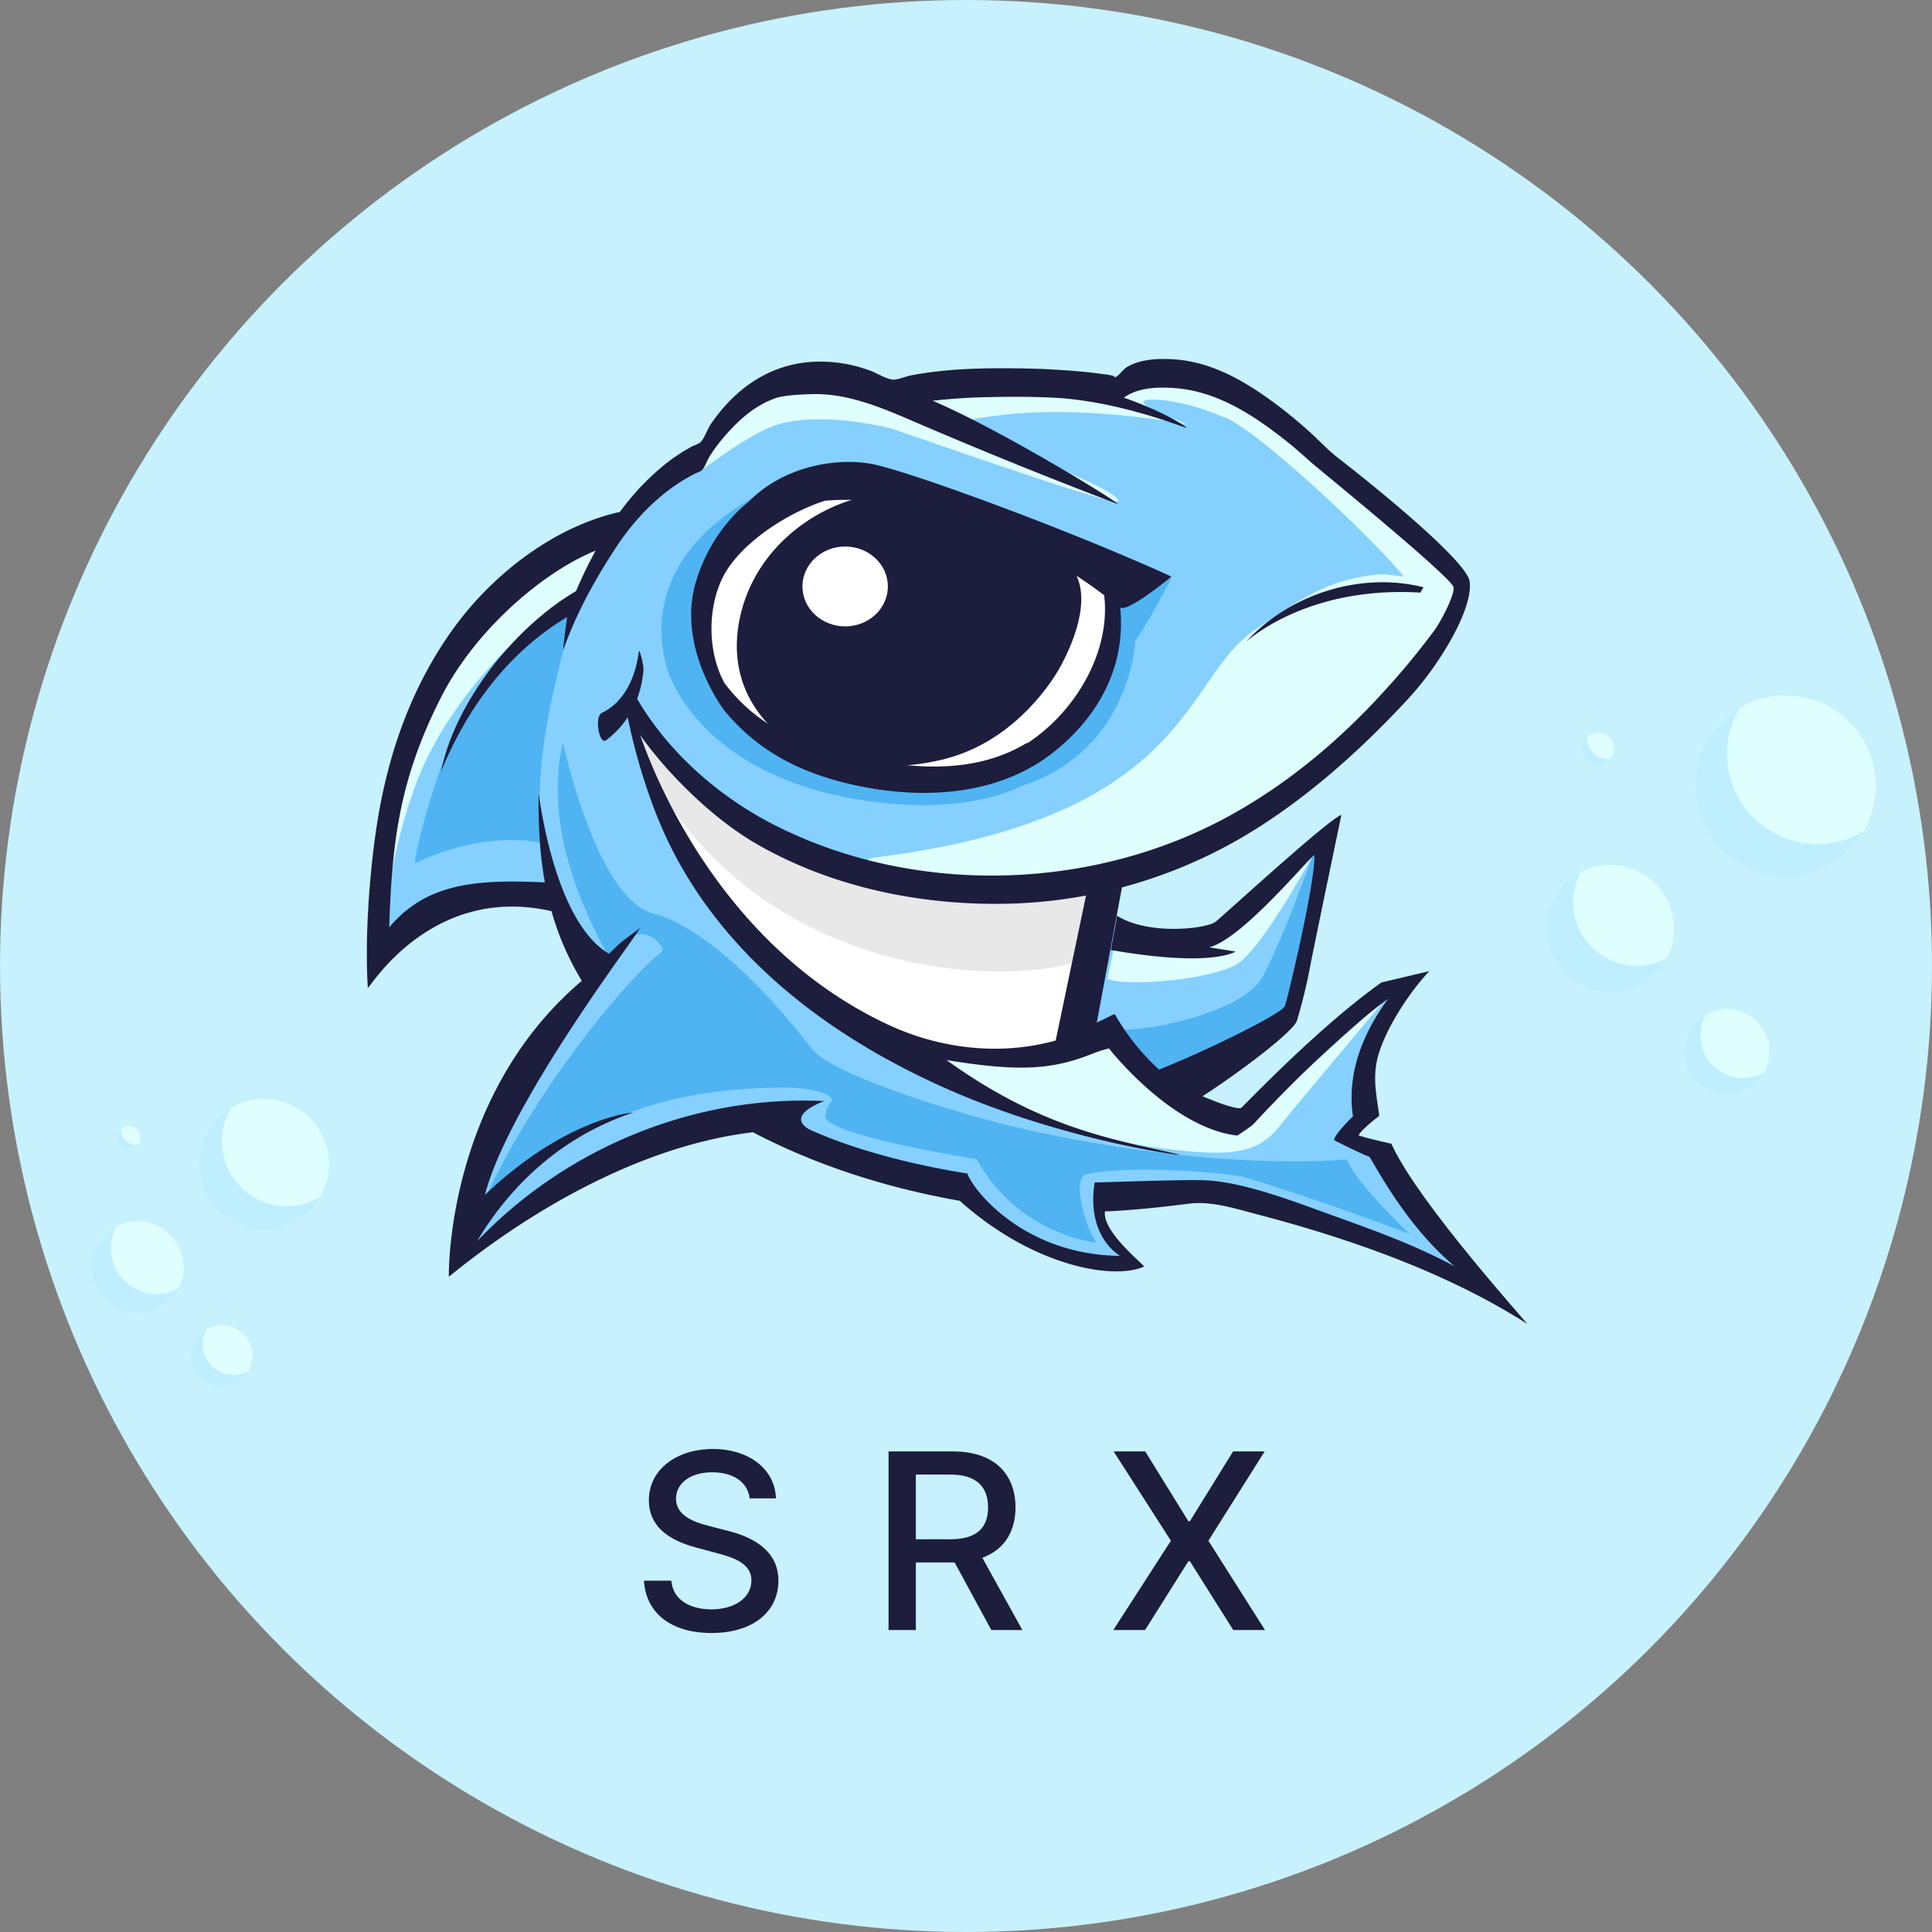<svg width="128" height="128" fill="none" xmlns="http://www.w3.org/2000/svg"><rect width="100%" height="100%" fill="#808080" stroke="none"/><circle cx="64" cy="64" r="64" fill="#C7F1FC"/><path d="M17.491 81.439a4.312 4.312 0 100-8.624 4.312 4.312 0 000 8.624z" fill="#DEFFFD"/><path opacity=".35" d="M19.013 79.917a4.312 4.312 0 01-4.312-4.312c0-.798.221-1.543.6-2.184a4.302 4.302 0 00-2.122 3.706 4.312 4.312 0 004.312 4.312c1.58 0 2.956-.853 3.707-2.12a4.286 4.286 0 01-2.185.598z" fill="#85D0FF"/><path d="M9.121 86.998a3.044 3.044 0 100-6.088 3.044 3.044 0 000 6.088z" fill="#DEFFFD"/><path opacity=".35" d="M10.39 85.73a3.044 3.044 0 01-2.69-4.466 3.042 3.042 0 001.421 5.734c1.167 0 2.18-.658 2.69-1.622a3.029 3.029 0 01-1.421.353z" fill="#85D0FF"/><path d="M8.528 76.113a.761.761 0 100-1.522.761.761 0 000 1.522z" fill="#DEFFFD"/><path opacity=".35" d="M9.035 75.86c-.56 0-1.015-.455-1.015-1.015 0-.021.005-.04.006-.062a.756.756 0 00-.26.569.76.76 0 001.33.501c-.02.001-.04.006-.061.006z" fill="#85D0FF"/><path d="M14.702 91.855a2.029 2.029 0 100-4.058 2.029 2.029 0 000 4.058z" fill="#DEFFFD"/><path opacity=".35" d="M15.462 91.094a2.03 2.03 0 01-1.763-3.031 2.027 2.027 0 001.002 3.792c.756 0 1.414-.414 1.763-1.027a2.018 2.018 0 01-1.002.266z" fill="#85D0FF"/><path d="M118.292 58.037a5.98 5.98 0 100-11.96 5.98 5.98 0 000 11.96z" fill="#DEFFFD"/><path opacity=".35" d="M120.403 55.926a5.98 5.98 0 01-5.98-5.98c0-1.107.306-2.14.83-3.03a5.966 5.966 0 00-2.941 5.14 5.98 5.98 0 005.98 5.981c2.191 0 4.1-1.183 5.14-2.941a5.94 5.94 0 01-3.029.83z" fill="#85D0FF"/><path d="M106.684 65.746a4.221 4.221 0 100-8.442 4.221 4.221 0 000 8.442z" fill="#DEFFFD"/><path opacity=".35" d="M108.442 63.988a4.221 4.221 0 01-3.731-6.194 4.22 4.22 0 001.972 7.953 4.218 4.218 0 003.731-2.25 4.2 4.2 0 01-1.972.49z" fill="#85D0FF"/><path d="M105.861 50.65a1.055 1.055 0 100-2.11 1.055 1.055 0 000 2.11z" fill="#DEFFFD"/><path opacity=".35" d="M106.564 50.298c-.778 0-1.408-.63-1.408-1.407 0-.029.007-.056.009-.085-.219.194-.36.474-.36.789a1.051 1.051 0 001.844.695c-.029.002-.056.008-.085.008z" fill="#85D0FF"/><path d="M114.422 72.482a2.814 2.814 0 100-5.628 2.814 2.814 0 000 5.628z" fill="#DEFFFD"/><path opacity=".35" d="M115.477 71.428a2.814 2.814 0 01-2.445-4.204 2.814 2.814 0 103.835 3.835c-.41.234-.884.369-1.39.369z" fill="#85D0FF"/><path d="M72.19 60.703c3.9 2.707 8.562.931 8.562.931 3.052-2.665 4.705-4.018 7.29-6.598.206-.205-2.204 11.927-2.204 11.927-.552.788-1.065 1.24-1.865 1.946-.492.434-6.651 5.752-10.173 3.722-1.526-.887-1.932-2.8-2.373-4.907-.122-.583-1.065-8.29.763-7.02zm-9.157 17.002c0 3.807 12.123 6.175 12.123 6.175.16-.426-4.663-3.214-.763-5.921 1.906-1.32-11.358-2.47-11.36-.254zm-23.567-12.73c-5.934 2.707-9.664 19.498-9.664 19.498.37.169 10.003-9.813 19.846-10.59 4.676-.368 6.644.928 7.112.016 1.184-2.303-10.178-12.17-17.294-8.924zm3.306-31.087c-1.356-.567-8.053.945-13.648 10.504-5.461 9.335-4.005 18.446-4.027 19.486 0 0 2.077-6.048 13.267-4.018 8.788 1.59 9.195-23.968 4.408-25.972z" fill="#85D0FF"/><path d="M40.61 35.103c-5.028 7.29-5.703 18.99-4.196 24.235 3.888 13.534 22.658 20.234 36.326 19.794 2.628-.085 6.315-.592 6.315-.592 9.58 1.057 21.363 8.628 21.363 8.628-8.308-8.12-8.138-11.166-8.138-11.166-.39-.076-2.84-.085-2.543-.93 0 0 .202-1.087.678-1.65 0 0 .127-.973.339-3.172.32-3.32 2.204-4.949 2.204-4.949-.205-.218-2.857 1.142-4.323 2.33-4.79 3.874-6.528 6.51-6.528 6.51a4.758 4.758 0 01-1.102-.17 9.408 9.408 0 01-4.07-2.03 17.318 17.318 0 01-3.305-3.975c-.417.042-7.29 5.943-19.144-1.475-8.323-5.208-14.203-21.73-13.748-21.956 0 0 1.11 2.842 3.73 5.836 6.325 7.23 18.31 9.743 28.06 7.698 13.838-2.903 21.532-13.512 24.245-18.926.076-.15-3.58-4.294-9.283-8.692 0 0-5.1-5.211-8.901-5.764-4.07-.593-4.79 1.026-4.79 1.026-3.306-.676-11.336-.845-14.835.212a19.892 19.892 0 00-2.543-.93c-2.323-.626-5.551-.222-7.46 1.607-1.187 1.137-1.95 1.945-2.713 3.468 0 0-2.925 1.1-5.638 5.033z" fill="#85D0FF"/><path d="M43.897 53.885c4.746 6.562 9.153 12.788 16.95 15.312 3.745 1.238 7.628.624 11.398.388.88-5.384 1.695-8.725 2.077-11.343-12.062 1.405-25.167-1.15-32.365-11.072-.46-.643.728 4.964 1.94 6.715z" fill="#fff"/><path d="M53.791 31.38c-.992-.17-5.076 1.93-7.153 3.988-4.032 3.998-2.672 8.444-2.253 9.45 1.122 2.708 4.632 6.985 12.845 8.214 6.973 1.044 10.205-.88 10.612-1.015 7.095-2.368 7.377-9.56 7.377-9.56.963-1.369 2.389-4.15 2.389-4.15s-3.953.083-7.121-1.455c-4.588-2.223-9.234-4.231-16.696-5.473zM37.8 40.542c-.182-1.247-3.746 1.966-3.946 2.159-4.418 4.27-6.519 14.58-6.366 14.5 4.832-2.324 8.428-1.338 8.428-1.338-.9-6.664 2.07-14.037 1.884-15.321zm-.495 8.699c-.34 1.086-.594 3.695.042 6.622.893 4.114 3.179 7.878 3.179 7.878.191-.269 1.287-1.58 1.287-1.58.848-.908 2.402.613 2.034.888-2.165 1.655-8.297 8.936-11.698 16.33-.145.313 3.151-2.748 5.076-3.697 4.4-2.16 7.785-3.514 14.318-3.627 1.897-.03 3.262.262 3.606.786 0 0-.698.946-.391 1.318 1.017 1.24 9.947 2.636 9.947 2.636 2.79 5.055 7.947 5.54 7.947 5.54-.678-.854-1.726-4.325-.643-4.545 3.211-.657 9.647-.036 10.326.17 7.59 2.303 11.965 4.27 10.91 3.643-.12-.07-3.505-3.383-4.013-4.793 0 0-8.542.924-21.778-2.094-3.571-.814-12.294-3.456-13.661-5.216-4.663-6.006-8.262-8.384-10.536-8.988-3.748-.993-5.952-11.271-5.952-11.271z" fill="#50B4F2"/><path d="M74.21 68.189c1.37.211 8.167-1.015 9.466-3.522 1.91-3.694 3.508-8.926 3.652-8.64.339.661-1.096 9.812-2.254 11.106-2.373 2.638-6.547 5.622-8.943 4.143-1.11-.686-2.703-3.209-1.921-3.087z" fill="#50B4F2"/><path d="M43.346 51.722c8.236 14.143 25.79 13.795 29.6 11.332.292-.189.869-5.037.869-5.037-.42-.338-13.996 2.168-21.969-2.198-7.033-3.852-8.907-8.81-9.99-8.13 0 0 .813 2.863 1.49 4.033z" fill="#E8E8E8"/><path d="M55.207 32.477c-3.593.56-7.518 3.722-8.138 8.459-.267 2.018-.114 5.319 1.298 5.81.187.063 3.391 3.114 7.667 4.313 2.9.81 8.74.298 9.346.085 3.949-1.394 6.3-4.399 6.782-5.245.783-1.368 2.373-4.737.903-6.711-1.47-1.974-16.607-6.906-17.858-6.712z" fill="#fff"/><path d="M57.75 32.816c-3.593.56-7.745 3.446-8.732 8.12-1.251 5.921 3.615 9.068 6.26 9.532 4.598.803 7.63-.253 8.243-.466 3.949-1.394 6.124-4.786 6.613-5.625.783-1.369 2.373-4.737.903-6.711-1.47-1.974-12.036-5.045-13.287-4.85z" fill="#1D1D3D"/><path d="M55.994 41.5c1.562 0 2.83-1.185 2.83-2.647 0-1.46-1.268-2.645-2.83-2.645-1.563 0-2.83 1.184-2.83 2.645 0 1.462 1.267 2.646 2.83 2.646z" fill="#fff"/><path d="M96.326 37.966c-.106-.16-10.482-9.152-13.509-11.167-2.759-1.836-5.632-2.068-6.641-1.987-1.49.129-1.11.796-2.859 1.058-1.498.223-.9.269-3.112 0-1.579-.193-4.69-1.015-5.759-.762-4.497 1.058-10.056.161-12.232.593-.995.196-3.384.676-4.371 2.538-.485.917-1.74 2.607-1.346 2.847.118.071 3.314-2.588 5.396-3.062 3.148-.716 7.21.384 7.21.384 9.111 3.139 15.248 5.245 14.996 4.737-.555-1.108-10.532-4.485-10.456-4.991.035-.232.482-.362 2.186-.592 5.296-.72 11.139.254 12.778.534.264.046-2.956-1.09-2.858-1.465.067-.24 1.141-.169 1.94-.023 1.476.274 1.966.462 3.531 1.08 1.925.764 8.927 7.134 11.782 10.491-.155.012-1.292-.142-1.458-.13-3.5.24-5.487 1.716-8.434 3.704-4.76 3.215-4.215 12.443-25.139 15.059-1.762.221 1.79 1.118 5.93 1.379 14.434.905 21.102-5.246 28.164-12.014 1.075-1.03 3.772-3.952 4.54-6.881a1.666 1.666 0 00-.28-1.33zm-56.351-2.64c-.546-.489-2.32.653-3.391 1.354a26.164 26.164 0 00-6.358 5.837c-3.596 4.906-4.52 9.861-5.002 12.603-.808 4.614.122 7.135.319 7.148.282.019-.56-3.045 1.938-10.108 1.787-5.054 6.624-10.659 11.392-13.112.629-.323 1.746-3.146 1.102-3.722zm18.65 33.998c-.195.44 4.124 2.191 5.638 3.046 1.705.969 5.914 2.732 11.215 3.505 6.504.949 7.944.602 9.64-1.692.126-.169 6.272-7.537 7.205-8.586.217-.243-7.826 7.333-8.69 7.698-1.685.714-2.802.883-4.492.254-2.544-.95-3.334-4.216-5.477-4.399-.797-.068-1.204.239-2.589.72-.975.337-3.411.155-6.643-.116-5.03-.41-5.596-.903-5.807-.43zm14.749-4.476c1.299.582 7.363.013 8.776-1.107 1.865-1.478 5.177-7.714 5.177-7.714s-1.59 1.297-3.016 2.73c-3.377 3.394-3.084 3.494-3.73 3.807-2.81 1.353-6.58-.709-6.58-.709l-.627 2.993z" fill="#DEFFFD"/><path d="M92.18 75.772s-1.446-.308-2.167-.548c.137-.362 1.368-1.298 1.368-1.298-.156-1.157-.395-2.242-.2-3.424.324-1.952 2.16-4.737 3.515-6.161l-3.18.752c-1.937 1.398-4.623 3.577-9.26 8.29-.17.17-1.41-.249-2.587-.756 2.4-1.538 6.016-4.268 6.255-5 .372-1.242.676-2.503.91-3.779.395-1.995 2.035-9.855 2.035-9.855-.777.197-8.139 6.967-8.373 7.106-.768.465-4.469.856-6.498-.435-.03.33-.402 2.276-.402 2.276 6.103 1.06 7.879.303 8.269.105l-1.748-.283c2.16-.56 6.371-5.656 6.965-6.124.078 1.839-1.85 9.837-1.96 10.03-.34.592-5.641 3.144-8.335 4.193a15.156 15.156 0 01-2.91-3.638l-.068-.032s-3.068 1.538-4.082 1.804c-3.618.947-7.49.466-10.84-1.087-12.173-5.645-16.276-18.76-16.484-19.222 1.864 2.645 4.879 5.573 7.63 7.173 4.823 2.81 10.531 4.05 16.088 4.022a32.247 32.247 0 0015.978-4.292c4.137-2.384 7.916-5.752 11.156-9.246 2.162-2.326 4.366-6.048 4.111-7.824-.17-1.234-5.34-5.561-8.774-8.226-.612-.475-1.312-1.226-1.865-1.717a32.843 32.843 0 00-1.982-1.646c-2.116-1.594-4.411-2.996-7.114-3.132-.977-.049-2.046.004-2.921.493-.305.169-.509.53-.77.676-.17.099.054.017-.236-.076a3.778 3.778 0 00-.634-.103 27.374 27.374 0 00-1.577-.183 53.15 53.15 0 00-3.779-.196c-2.465-.04-4.991 0-7.42.474-.326.064-.847.303-1.159.265-.475-.055-1.04-.434-1.494-.595a9.431 9.431 0 00-4.069-.562c-2.763.25-4.954 1.861-6.485 4.12-.227.338-.426.954-.697 1.208-.16.098-.33.178-.508.24-.74.398-1.438.873-2.08 1.416a16.79 16.79 0 00-2.736 2.947c-4.308.948-8.331 4.06-10.903 7.55-2.962 4.025-4.547 8.703-5.256 13.59-.456 3.142-.736 7.206-.538 10.378.016.24 4.07-6.91 12.17-5.075a18.456 18.456 0 002.008 4.617c-9.03 7.653-8.816 19.536-8.808 19.602 5.793-4.715 13.038-8.722 20.147-9.57 4.22 2.216 8.871 3.676 13.518 4.51l.183.032c4.843 4.337 10.148 5.264 12.208 4.362.108-.047-2.81-2.308-2.584-3.666h.212c1.797-.085 3.59-.283 5.374-.508 1.449-.186 3.09.339 4.482.707 6.064 1.579 12.616 3.87 17.885 7.25.165.094-7.231-8.03-8.984-11.93zm4.227 8.146c-2.962-1.599-5.978-2.614-9.107-3.75-1.805-.657-4.933-1.816-7.251-1.96-1.268-.08-5.634.086-7.525.135-.575 3.634 1.686 4.86 1.686 4.86-6.5-.063-9.834-4.51-10.116-5.453-3.796-.606-7.646-1.624-10.512-2.94-1.581-.967 1.031-1.86 1.04-1.86-8.593-.418-17.124 3.09-23.016 9.288 1.685-2.85 4.906-6.732 10.376-8.537 0 0-4.408.283-9.852 5.461 1.595-6.244 10.681-17.982 10.239-17.647-1.087.822-1.063.72-2.018 1.677-3.527-2.078-4.532-9.813-4.668-10.618-.017 1.057.012 2.08.077 3.086.06.938.173 1.873.339 2.798-4.081-.159-7.698-.142-10.309 2.976.17-5.808.738-9.904 3.391-15.158 2.362-4.692 6.984-8.478 10.281-9.794a28.04 28.04 0 00-1.298 2.681c-3.9 2.27-7.98 7.199-8.937 11.932 2.45-5.956 6.055-8.854 8.342-10.208 0 0-.326 2.406-.233 2.139.607-1.743 1.662-4.017 3.522-6.825 1.32-1.998 3.125-3.813 5.31-4.88a1.65 1.65 0 00.299-.136c.22-.18.376-.677.542-.938.206-.333.432-.653.678-.959.892-1.098 1.959-2.167 3.27-2.74.152-.066.306-.127.46-.183.636-.196 1.826-.242 2.464-.254 2.694-.049 5.239 1.225 7.657 2.24A335.147 335.147 0 0074 33.376c.73.279-7.547-4.842-12.207-6.825a40.063 40.063 0 013.9-.245c1.525-.03 3.071-.026 4.613.072 3.777.295 7.327 1.643 8.233 1.95.38.128-1.245-1-4.078-1.98a2.34 2.34 0 01.297-.191c.817-.447 1.834-.508 2.743-.465 2.913.113 5.34 1.663 7.59 3.425.625.488 1.213 1.015 1.803 1.543.265.237 9.325 7.613 9.412 8.256.064.52-.836 2.255-1.294 2.876a51.089 51.089 0 01-3.34 4.039c-3.084 3.383-6.657 6.35-10.717 8.487-8.986 4.727-20.44 4.976-29.549.391-3.85-1.939-7.362-5.042-9.459-8.875-.13.332-.3.646-.509.935a40.2 40.2 0 001.882 6.768c1.34 3.512 5.316 12.42 19.592 18.679 7.799 3.422 15.95 4.458 15.208 4.278-3.964-.959-8.933-1.585-15.405-6.26 4.786.779 6.951.644 9.608-.4a8.157 8.157 0 011.15-.373s4.094 5.265 8.502 5.773c0 0 .9-.574 1.103-.794.488-.53.986-1.053 1.488-1.57a84.064 84.064 0 014.473-4.283c.929-.822 1.865-1.65 2.882-2.379l.043-.03c-1.865 2.537-2.713 5.18-2.327 7.782 0 0-1.217 1.169-1.254 1.577 0 0 1.822.93 2.346 1.098.62.996 2.528 4.654 5.68 7.293l-.003-.01z" fill="#1D1D3D"/><path d="M41.09 44.396c.011 0 .018.037.022.093-.043-.121-.022-.093-.022-.093zm30.485 22.655c-.023-.12.034.215 0 .03v-.03zM94.1 39.263l.21-.355c-4.143-1.046-8.851.441-11.723 3.584-.182.198 3.753-3.703 11.513-3.23zM92.519 75.26c.014-.01.02-.02.016-.03a.048.048 0 00-.016.03zm.218.631a.183.183 0 010 .033v-.043c-.01-.03-.022-.047 0 .043a.04.04 0 000-.033zM77.608 38.2c-6.896-3.15-17.528-7.037-19.893-7.47-2.29-.418-5.814.14-8.139 2.537 0 0-2.446 1.748-3.492 5.358-1.263 4.377 1.958 8.601 2.114 8.694 2.214 2.567 4.978 3.923 8.308 4.67 3.9.878 8.42.845 11.997-1.268.075-.044 6.385-3.503 5.715-10.462.567.296 3.39-2.059 3.39-2.059zm-9.515 11.022a.303.303 0 00-.136.041c-3.411 2.03-7.48 1.702-11.209.895-3.535-.765-6.488-1.927-8.743-4.89-1.167-2.13-1.114-5.058-.104-7.046 1.12-2.199 4.205-4.229 6.767-5.051 1.087-.08 2.255-.09 3.152.09a43.224 43.224 0 016.941 2.006c3.97 1.522 5.443 1.913 8.393 4.173.447 3.697-1.857 7.676-5.061 9.782zm-28.206-2.001c-.535.253-.184 2.157.266 1.823 1.507-1.122 2.341-2.826 2.479-4.682.02-.264-.277-1.522-.317-1.159-.178 1.558-.92 3.31-2.428 4.018z" fill="#1D1D3D"/><path d="M72.443 68.948L74.58 57.46l-2.404.802-2.404 11.486 2.67-.801zM49.667 99.27h1.74C51.356 97.375 49.662 96 47.23 96c-2.401 0-4.242 1.358-4.242 3.397 0 1.647 1.192 2.612 3.114 3.126l1.414.381c1.28.335 2.267.751 2.267 1.803 0 1.155-1.116 1.918-2.652 1.918-1.391 0-2.548-.613-2.653-1.901h-1.812c.117 2.143 1.794 3.466 4.476 3.466 2.81 0 4.43-1.461 4.43-3.466 0-2.132-1.923-2.958-3.442-3.328l-1.169-.3c-.935-.237-2.18-.67-2.173-1.803 0-1.005.929-1.75 2.401-1.75 1.373 0 2.349.635 2.478 1.727zm9.204 8.724h1.805v-4.477h2.571l2.431 4.477h2.057l-2.653-4.789c1.467-.538 2.197-1.745 2.197-3.334 0-2.178-1.367-3.71-4.142-3.71H58.87v11.833zm1.805-6.014v-4.287h2.268c1.782 0 2.518.838 2.518 2.178 0 1.335-.736 2.109-2.495 2.109h-2.29zm15.198-5.818h-2.091l3.792 5.916-3.816 5.916h2.104l2.875-4.564h.093l2.875 4.564h2.103l-3.75-5.916 3.727-5.916h-2.092l-2.863 4.628h-.093l-2.864-4.628z" fill="#1D1D3D"/></svg>